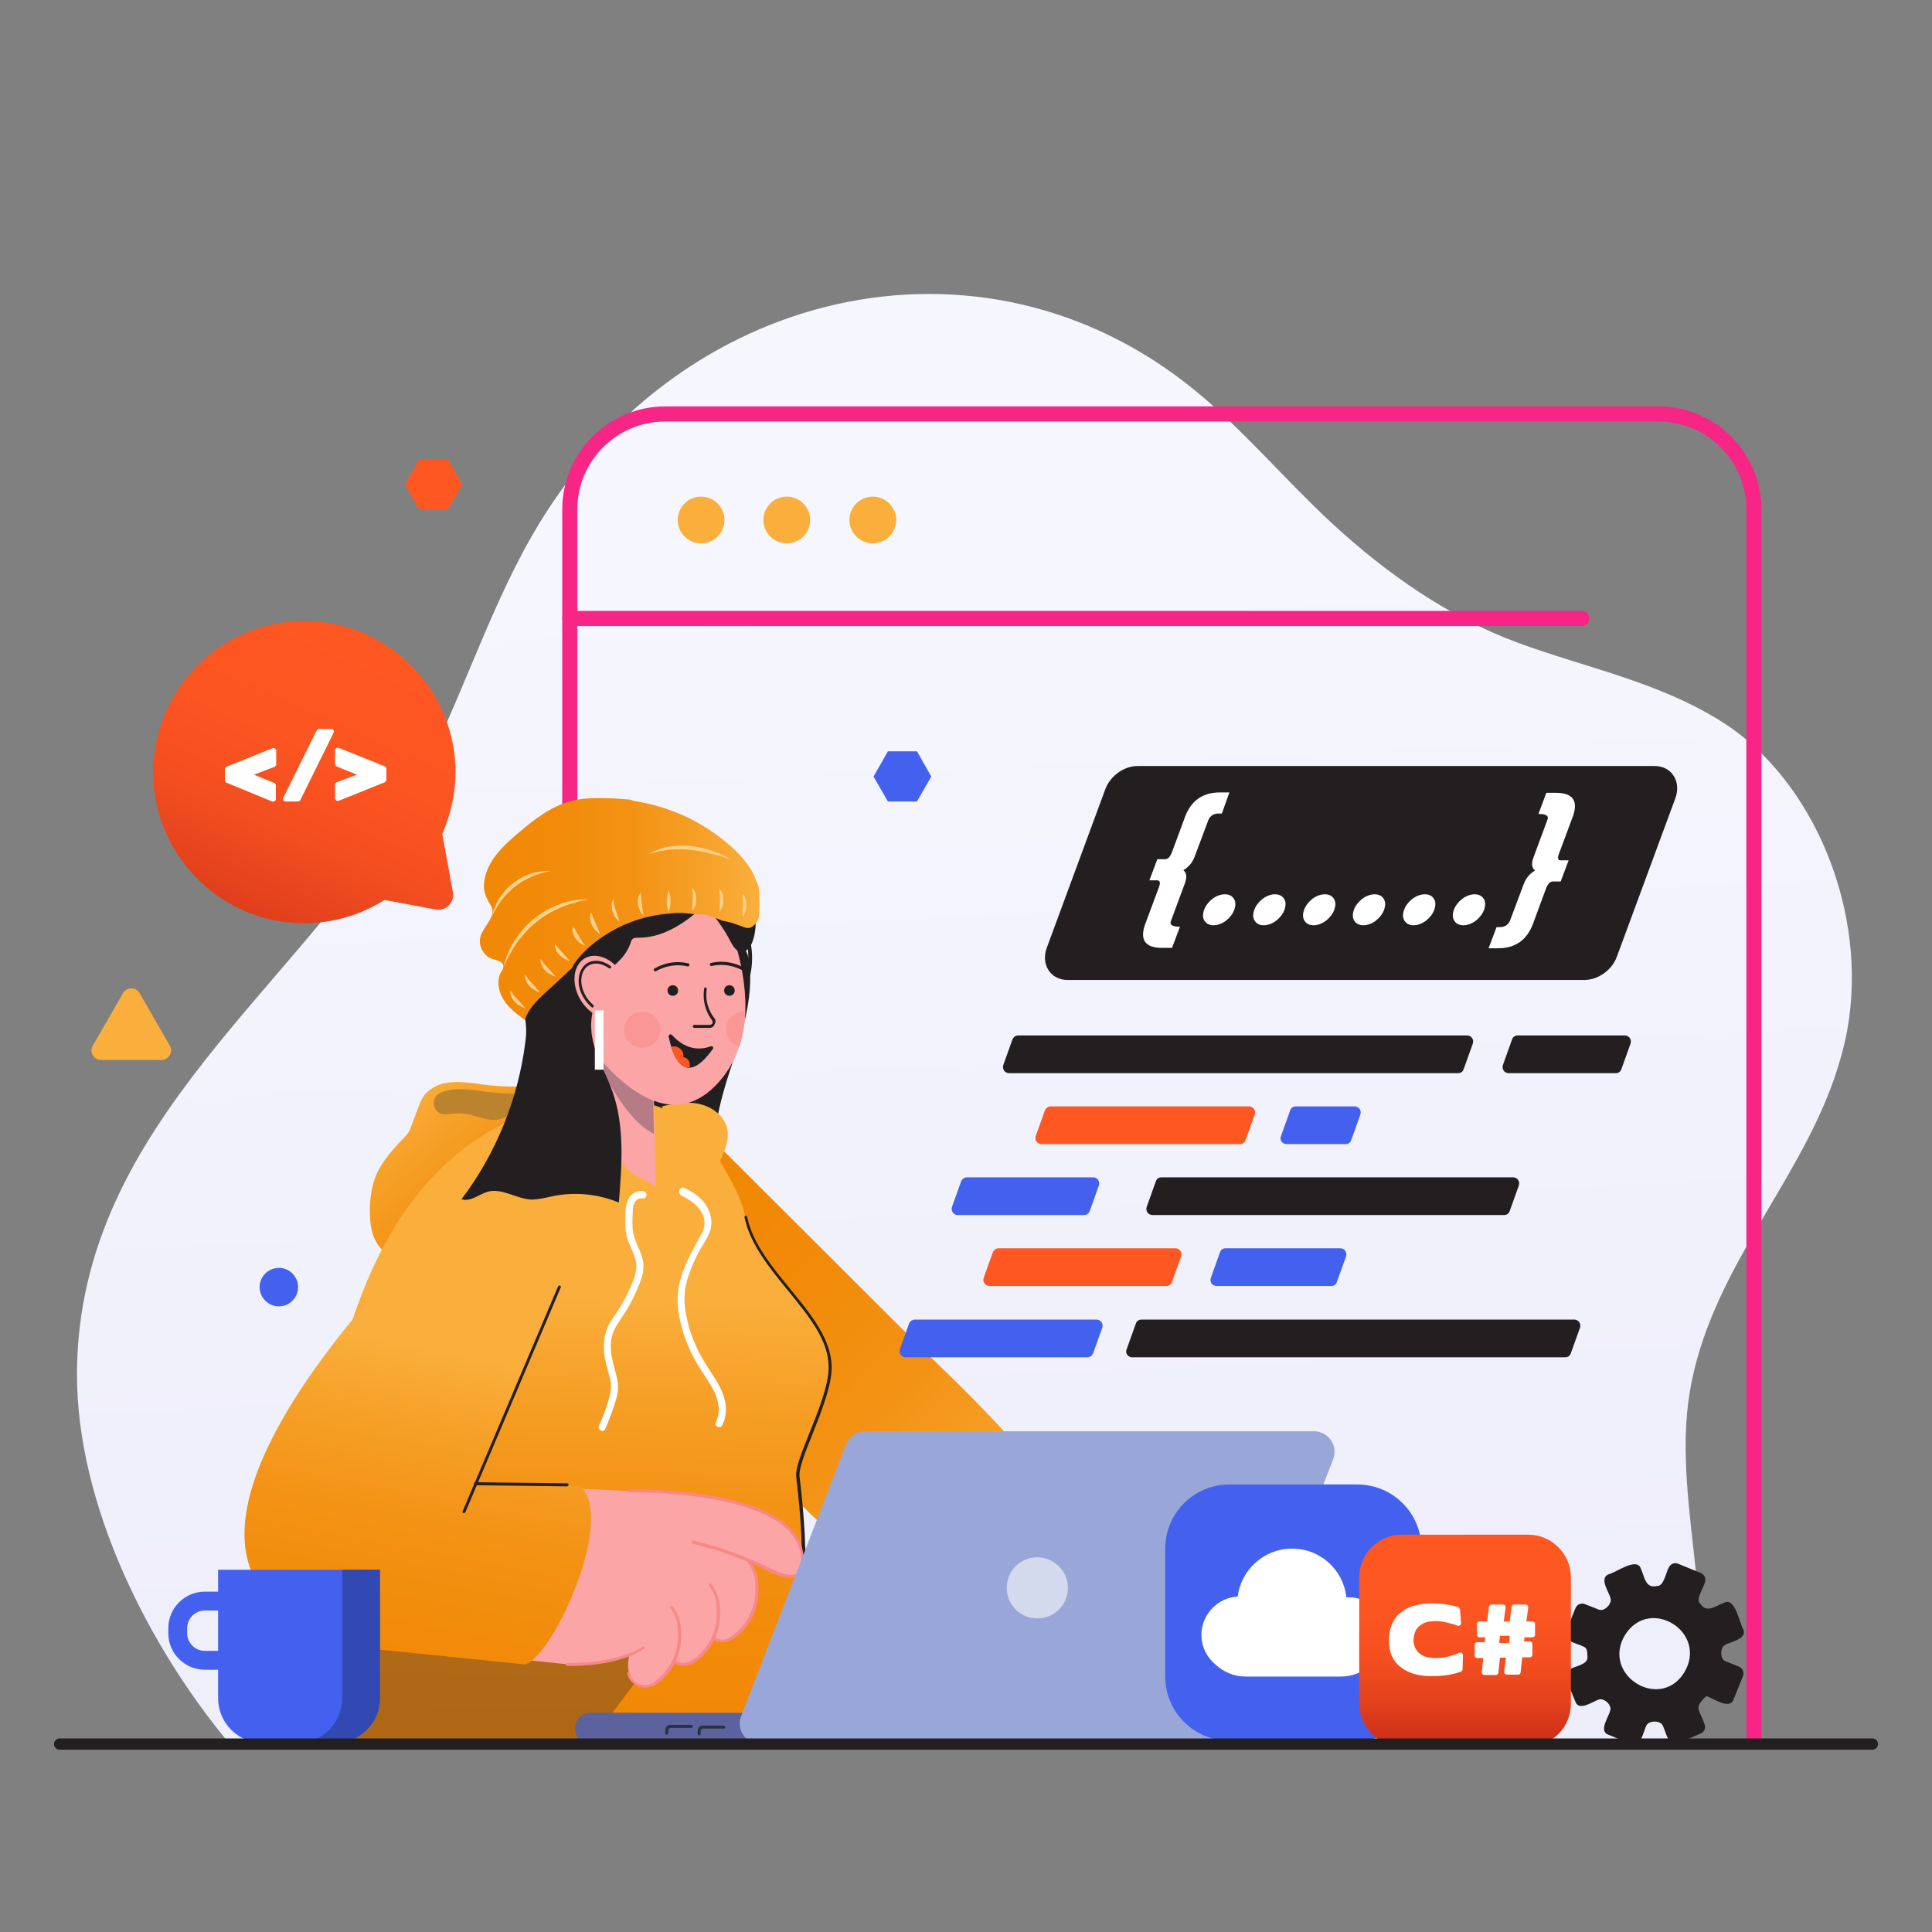<?xml version="1.0" ?><svg id="Graphics" style="enable-background:new 0 0 512 512;" version="1.1" viewBox="0 0 512 512" xml:space="preserve" xmlns="http://www.w3.org/2000/svg" xmlns:xlink="http://www.w3.org/1999/xlink"><rect x="0" y="0" width="512" height="512" fill="#808080" stroke="none"/><style type="text/css">
	.st0{fill:url(#SVGID_1_);}
	.st1{fill:#F72585;}
	.st2{fill:#FAAF3D;}
	.st3{fill:url(#SVGID_2_);}
	.st4{fill:#BC832E;}
	.st5{fill:#231F20;}
	.st6{fill:url(#SVGID_3_);}
	.st7{fill:url(#SVGID_4_);}
	.st8{opacity:0.3;fill:#111C3A;}
	.st9{fill:#FBA5A6;}
	.st10{fill:#FFFFFF;}
	.st11{fill:#FEB423;}
	.st12{fill:url(#SVGID_5_);}
	.st13{fill:#FA8788;}
	.st14{fill:#5C629E;}
	.st15{fill:#99A7D8;}
	.st16{fill:#D3DAED;}
	.st17{fill:#293241;}
	.st18{fill:url(#SVGID_6_);}
	.st19{fill:#FCCF8B;}
	.st20{fill:#FB9697;}
	.st21{fill:#FF5722;}
	.st22{fill:#4361EE;}
	.st23{fill:#3249B3;}
	.st24{fill:url(#XMLID_2_);}
	.st25{fill:url(#SVGID_7_);}
</style><g id="Scene_08"><g><linearGradient gradientUnits="userSpaceOnUse" id="SVGID_1_" x1="266.752" x2="246.836" y1="576.252" y2="105.952"><stop offset="0" style="stop-color:#ECEBFA"/><stop offset="1" style="stop-color:#F6F7FE"/></linearGradient><path class="st0" d="M486.1,285.8c1.4-4.1,2.6-8.3,3.4-12.6c5.8-31.6-8.9-66.5-33-81.8c-17-10.8-36.3-14.4-54.6-21.2    c-17.8-6.6-34.4-18.1-49-31.6c-12.3-11.4-23.4-24.7-36.3-35.2c-56.4-46.1-137.7-27.6-175.7,38.7c-12.4,21.7-19.8,46.9-32,68.7    c-28,50.1-88.1,86.2-88.5,152.9c-0.2,35.3,19.3,73.1,40.5,98.5h385c12-28.2-3.2-62.4,1.9-93.3    C453.1,337.2,476.1,314.5,486.1,285.8z"/><g><g><path class="st1" d="M464.8,463.2c-1.1,0-2-0.9-2-2V135c0-12.8-10.4-23.3-23.3-23.3H176.3c-12.8,0-23.3,10.4-23.3,23.3v326.2      c0,1.1-0.9,2-2,2c-1.1,0-2-0.9-2-2V135c0-15,12.2-27.3,27.3-27.3h263.2c15,0,27.3,12.2,27.3,27.3v326.2      C466.8,462.3,465.9,463.2,464.8,463.2z"/></g><g><path class="st1" d="M419.2,165.9H151c-1.1,0-2-0.9-2-2c0-1.1,0.9-2,2-2h268.2c1.1,0,2,0.9,2,2      C421.2,165,420.3,165.9,419.2,165.9z"/></g><g><path class="st2" d="M192,137.8c0,3.4-2.8,6.2-6.2,6.2s-6.2-2.8-6.2-6.2s2.8-6.2,6.2-6.2S192,134.4,192,137.8z"/></g><g><circle class="st2" cx="208.5" cy="137.8" r="6.2"/></g><g><path class="st2" d="M237.5,137.8c0,3.4-2.8,6.2-6.2,6.2c-3.4,0-6.2-2.8-6.2-6.2s2.8-6.2,6.2-6.2      C234.7,131.6,237.5,134.4,237.5,137.8z"/></g></g><g><linearGradient gradientUnits="userSpaceOnUse" id="SVGID_2_" x1="154.991" x2="112.097" y1="338.21" y2="285.614"><stop offset="0" style="stop-color:#F18805"/><stop offset="0.277" style="stop-color:#F28B09"/><stop offset="0.537" style="stop-color:#F39214"/><stop offset="0.789" style="stop-color:#F6A027"/><stop offset="1" style="stop-color:#FAAF3D"/></linearGradient><path class="st3" d="M99.7,329.1c-0.1-0.2-0.2-0.5-0.4-0.7c-1.1-2.5-1.3-5.3-1.3-8c0.1-3.1,0.5-6.2,1.7-9     c0.1-0.3,0.3-0.6,0.4-0.9c1.5-3,3.7-5.5,5.9-7.9c1-1.1,2.2-2,2.7-3.4c0.6-1.7,1.3-3.4,1.9-5.1c0.5-1.3,1-2.7,1.8-3.8     c1.7-2.2,4.4-3.3,7.2-3.5c2.7-0.2,5.5,0.2,8.2,0.6c5.6,0.7,11.4,0.9,17-0.4c3.1-0.7,6.2-1.9,9.4-2.1c3.2-0.2,6.8,0.9,8.4,3.8     c0.9,1.6,0.9,3.3,0.9,5.1c0,0.7,0.1,1.2,0.1,1.9c0.2,3.3-1.2,7.2-2.3,10.3c-2.6,7.4-6.8,15.1-14.3,17.5c-3,1-6.1,0.9-9.2,0.8     c-1.1-0.1-2.4-0.4-3.5-0.3c-1.1,0.1-1.9,1.1-2.7,1.8c-4.2,3.8-8.8,7.5-14.3,9C110.9,336.8,102.9,334.9,99.7,329.1z"/><path class="st4" d="M117.5,295.3C117.5,295.3,117.4,295.3,117.5,295.3c-3-0.4-3.5-4.5-0.8-5.7c1.2-0.5,2.5-0.8,3.7-0.9     c2.7-0.2,5.5,0.2,8.2,0.6c5.6,0.7,11.4,0.9,17-0.4c3.1-0.7,6.2-1.9,9.4-2.1c2.3-0.1,4.8,0.4,6.6,1.8c-0.9,1.6-2.7,2.9-4.5,3.7     c-2.1,0.9-4.4,1.4-6.8,1.5c-4.7,0.2-9.7-1.1-13.9,0.9c-1.2,0.6-2.3,1.4-3.6,1.8c-3.9,1.2-7.9-1.9-11.9-1.4     C119.7,295.1,118.6,295.4,117.5,295.3z"/><path class="st5" d="M158.2,252.3c0.3-0.7,0.7-1.3,1-2c1.3-2.4,3-4.6,4.9-6.6c1.6-1.7,3.3-3.2,5.4-4.3c2.2-1.1,3.8-2.9,5.9-4.1     c2.3-1.3,5-2.2,7.7-2.3c0.4,0,0.9,0,1.3,0.2c0.4,0.2,0.5,0.4,0.7,0.8c0.4,0.6,1.2,0.9,1.7,1.4c0.8,0.7,1.5,1.7,2.5,2.2     c0.4,0.2,0.8,0.4,1.1,0.6c0.7,0.4,1.3,0.9,1.9,1.5c1.2,1.1,2.1,2.5,2.8,3.9c0.9,1.8,1.5,3.8,1.9,5.8c0.1,0.7,0.2,1.3,0.4,2     c0.2,0.5,0.5,1,0.7,1.5c0.6,1.7,0.6,3.6,0.7,5.4c0.1,3.7-0.4,7.5-1.2,11.1c-1,4.4-2.3,8.7-3.7,12.9c-3.2,9.8-6.3,20.4-3.3,30.3     c-7.9,0.4-15.7,0.8-23.6,1.1c-0.6,0-1.3,0-1.8-0.3c-0.5-0.3-0.7-0.9-0.9-1.5c-2.4-7.2-4.4-14.6-5.9-22.1     c-0.6-3.2-1.2-6.4-1.7-9.6c-0.5-3.3-1.2-6.5-1.4-9.9c0-0.4-0.1-0.7-0.1-1.1C155.1,263.5,155.8,257.6,158.2,252.3z"/><linearGradient gradientUnits="userSpaceOnUse" id="SVGID_3_" x1="176.932" x2="271.4" y1="326.989" y2="420.435"><stop offset="0" style="stop-color:#F18805"/><stop offset="0.277" style="stop-color:#F28B09"/><stop offset="0.537" style="stop-color:#F39214"/><stop offset="0.789" style="stop-color:#F6A027"/><stop offset="1" style="stop-color:#FAAF3D"/></linearGradient><path class="st6" d="M168.9,317.4c0,0,30,90.9,66.7,95.1c18.4,2.1,47.7,5.7,47.4-6.5c-0.4-13.2-31.1-41-40.4-50.3l-51-50.9     c-3.7-3.7-9.2-5.4-14.3-4C172.2,302,167.5,306.1,168.9,317.4z"/><linearGradient gradientUnits="userSpaceOnUse" id="SVGID_4_" x1="149.124" x2="153.209" y1="465.916" y2="342.341"><stop offset="0" style="stop-color:#F18805"/><stop offset="0.277" style="stop-color:#F28B09"/><stop offset="0.537" style="stop-color:#F39214"/><stop offset="0.789" style="stop-color:#F6A027"/><stop offset="1" style="stop-color:#FAAF3D"/></linearGradient><path class="st7" d="M85.6,462.2c0,0-20.8-153.2,64.9-170.1c15.7-3.1,31.9,0.4,39.6,14.4c2.4,4.4,6,9.4,7.4,16     c3.2,15,22.1,25.8,22.3,39.5c0.2,8.8-9.1,24.5-8.6,29.3c2.8,23.3,1.6,34.3-1.8,70.6L85.6,462.2z"/><g><path class="st5" d="M209.6,462.3C209.6,462.3,209.5,462.3,209.6,462.3c-0.2,0-0.4-0.2-0.4-0.4l0.4-4.3      c3-32.8,4.1-43.9,1.4-66.2c-0.3-2.2,1.5-6.6,3.5-11.6c2.4-6,5.2-12.9,5.1-17.7c-0.1-7.1-5.3-13.3-10.7-20      c-4.9-6-10.1-12.3-11.6-19.5c0-0.2,0.1-0.4,0.3-0.4c0.2,0,0.4,0.1,0.4,0.3c1.5,7.1,6.6,13.2,11.5,19.2      c5.5,6.7,10.7,13.1,10.9,20.4c0.1,4.9-2.7,11.9-5.1,18c-1.9,4.7-3.7,9.2-3.4,11.3c2.7,22.4,1.7,33.5-1.4,66.3l-0.4,4.3      C209.9,462.2,209.8,462.3,209.6,462.3z"/></g><path class="st8" d="M181.1,428.9l-97.3-11c-0.1,2.4-0.3,4.8-0.4,7.2c0.1,16.9,1.4,30.1,2,35c0,0,0,0,0,0.1     c0.1,0.5,0.1,1,0.2,1.3c0,0.1,0,0.1,0,0.2c0,0.1,0,0.2,0,0.3c0,0.1,0,0.1,0,0.2c0,0,0,0.1,0,0.1c0,0,0,0.1,0,0.1l70.4-0.1     L181.1,428.9z"/><polygon class="st9" points="153.8,302.6 168.7,324 174,331.7 174,325.3 172.5,254.6 153.9,254.6    "/><path class="st2" d="M140.6,300c6.6,9.6,13.3,19.5,22.3,27c3.2,2.7,14.5,12.1,16.9,4.2c1-3.2-0.4-6.8-1.5-9.8     c-1.1-3.2-2.9-6-5.9-7.8c-1.5-0.9-3.1-1.6-4.5-2.5c-3.5-2.3-5.6-6.1-7.3-9.9c-1.7-3.8-3.3-7.8-6.1-10.8     c-2.8-3.1-7.3-5.1-11.2-3.7c-3.8,1.4-6.1,6.1-4.7,9.9C139.1,297.8,139.8,298.9,140.6,300z"/><path class="st2" d="M177.4,301c-0.2-2.7-0.9-5.3-2-7.8c3.3-0.8,6.8-1.4,10.1-0.6c3.3,0.8,6.4,3.1,7.2,6.4     c0.9,4.1-1.8,7.9-3.2,11.9c-1.6,4.3-1.6,9-2.5,13.5c-0.3,1.4-3.6,12.8-7.5,9.7c-2.2-1.7-2.3-5.4-2.4-7.9     c-0.2-3.9-0.9-7.9-0.7-11.8C176.4,309.8,177.8,305.5,177.4,301z"/><g><path class="st10" d="M181.3,314.8c2,0.9,4,2.2,5.4,4c1.3,1.7,2,3.8,1.8,6c-0.3,2.4-1.9,4.4-3,6.4c-1.2,2.2-2.2,4.4-3,6.8      c-0.8,2.2-1.2,4.6-1.1,7c0.1,2.3,0.6,4.5,1.2,6.7c0.6,2.2,1.5,4.3,2.5,6.4c1,2,2.2,3.8,3.4,5.7c1.4,2.1,2.7,4.2,3.4,6.6      c0.7,2.4,0.7,5-0.5,7.3c-0.5,1.1-2.2,0.3-1.7-0.8c2-3.9-0.2-8.2-2.4-11.5c-1.2-1.8-2.4-3.6-3.4-5.5c-1-1.9-1.9-4-2.6-6      c-1.4-4.3-2.3-9-1.3-13.5c0.5-2.3,1.4-4.6,2.4-6.8c1-2.2,2.2-4.2,3.3-6.2c0.6-1,1-2.1,1-3.3c0-1.1-0.3-2.1-0.9-3      c-1.2-2-3.2-3.3-5.3-4.3C179.4,316,180.2,314.3,181.3,314.8L181.3,314.8z"/></g><g><path class="st10" d="M170.2,317.6c-0.8-0.2-1.5,0.3-1.9,0.9c-0.5,0.7-0.6,1.7-0.6,2.6c-0.1,2.2-0.3,4.6,0.4,6.7      c0.6,2.2,1.9,4.1,2.3,6.3c0.4,2.3-0.2,4.4-1.1,6.5c-0.8,2.1-1.8,4.1-2.9,6c-1.1,1.9-2.5,3.7-3.5,5.6c-1.9,3.7-0.8,7.9,0.3,11.7      c0.3,1.2,0.6,2.5,0.6,3.7c0,1.3-0.3,2.5-0.7,3.8c-0.8,2.5-1.7,5-2.7,7.3c-0.5,1.1-2.1,0.2-1.7-0.8c1-2.1,1.8-4.3,2.5-6.6      c0.3-1.1,0.6-2.2,0.7-3.3c0.1-1.1-0.1-2.2-0.4-3.2c-0.5-2.1-1.2-4.2-1.4-6.3c-0.2-2.1,0-4.2,0.7-6.2c0.8-2.1,2.3-3.9,3.5-5.8      c1.2-2,2.2-4,3.1-6.1c0.8-2,1.6-4.1,1.1-6.2c-0.5-2.3-1.8-4.2-2.4-6.5c-0.3-1.3-0.4-2.7-0.4-4.1c0-1.3,0-2.6,0.2-3.8      c0.2-1.1,0.6-2.3,1.4-3.1c0.9-0.8,2.1-1.3,3.3-1C171.8,316,171.4,317.9,170.2,317.6L170.2,317.6z"/></g><g><path class="st11" d="M130.6,315.1c0,0-73.3,61.5-63.6,97.2c4.9,17.8,17.3,17.4,28.5,12.6c12.1-5.2,21.6-15.1,26.9-27.2      l28.4-66.2c2.1-4.9,1.6-10.5-1.5-14.8C146.1,312.5,140.6,309.7,130.6,315.1z"/><path class="st9" d="M167.2,395.2c0,0-89.1-6.1-96.8,11.6c-3.2,7.3-0.7,13.5,3.4,18.4c6.1,7.2,15.8,8.4,24.7,10.5l50.4,5.2      c14.4,1.5,28.5-5.3,36-17.6C191.2,412.9,191.4,401,167.2,395.2z"/><path class="st9" d="M166.6,395.2c0,0,42-0.9,45.6,15.8c1.8,8.2-3.1,7.6-8.5,5c-10.9-5.4-22.8-8.7-35-9.6l-3.3-0.2L166.6,395.2z      "/><path class="st9" d="M171.3,405c0,0,27.8,0.1,29.3,13.7c0.9,8.1-3.1,12.8-6.4,15.2c-2.6,1.9-6.3,0.5-7-2.6      c-0.4-1.7-0.4-3.8,0.6-6.2c0.7-1.8-0.3-3.7-2.1-4.3c-4.7-1.4-12.7-4.2-17.9-8.8C159.9,405.2,171.3,405,171.3,405z"/><path class="st9" d="M160.9,411.1c0,0,27.8,0.1,29.3,13.7c0.9,8.1-3.1,12.8-6.4,15.2c-2.6,1.9-6.3,0.5-7-2.6      c-0.4-1.7-0.4-3.8,0.6-6.2c0.7-1.8-0.3-3.7-2.1-4.3c-4.7-1.4-12.7-4.2-17.9-8.8C149.5,411.3,160.9,411.1,160.9,411.1z"/><path class="st9" d="M150.8,417.1c0,0,27.8,0.1,29.3,13.7c0.9,8.1-3.1,12.8-6.4,15.2c-2.6,1.9-6.3,0.5-7-2.6      c-0.4-1.7-0.4-3.8,0.6-6.2c0.7-1.8-0.3-3.7-2.1-4.3c-4.7-1.4-12.7-4.2-17.9-8.8C139.4,417.3,150.8,417.1,150.8,417.1z"/><linearGradient gradientUnits="userSpaceOnUse" id="SVGID_5_" x1="99.938" x2="119.853" y1="459.756" y2="357.117"><stop offset="0" style="stop-color:#F18805"/><stop offset="0.277" style="stop-color:#F28B09"/><stop offset="0.537" style="stop-color:#F39214"/><stop offset="0.789" style="stop-color:#F6A027"/><stop offset="1" style="stop-color:#FAAF3D"/></linearGradient><path class="st12" d="M153.5,393.7c0,0-12.3-0.7-27.5-0.4l25.9-60.9c2.1-4.9,1.3-12.3-1.8-16.6c-3.1-4.2-13.3-7-23.3-1.5      c0,0-70.8,63.8-61.1,99.4c1.3,4.7,3.2,8.1,5.5,10.4c0,0,0,0,0,0.1c6.1,7.2,14.7,9.9,25.8,12.6l42.2,4.3      C147.1,438.3,163.5,401.4,153.5,393.7z"/><g><path class="st13" d="M209.6,418.2c-1.5,0-3.5-0.6-5.9-1.8c-6.4-3.2-13.2-5.6-20.1-7.3c-0.2,0-0.3-0.2-0.3-0.5       c0-0.2,0.3-0.3,0.5-0.3c7,1.6,13.8,4.1,20.3,7.3c3.6,1.8,6.1,2.2,7.3,1.2c1.1-0.8,1.3-2.8,0.6-5.8       c-1.8-8.3-13.8-12.1-23.5-13.8c-10.9-1.9-21.7-1.7-21.8-1.7c-0.2,0-0.4-0.2-0.4-0.4c0-0.2,0.2-0.4,0.4-0.4       c0.1,0,10.9-0.2,21.9,1.7c14.4,2.5,22.5,7.4,24.1,14.4c0.7,3.3,0.4,5.5-0.9,6.5C211.2,417.9,210.5,418.2,209.6,418.2z"/></g><g><path class="st13" d="M171,447.2c-0.6,0-1.2-0.1-1.8-0.3c-1.5-0.6-2.6-1.8-3-3.4c0-0.2,0.1-0.4,0.3-0.4c0.2,0,0.4,0.1,0.4,0.3       c0.3,1.4,1.2,2.4,2.5,2.9c1.3,0.5,2.8,0.3,3.9-0.5c3.3-2.4,7.1-6.9,6.3-14.8c-0.2-1.8-0.9-3.4-2-4.9c-0.1-0.2-0.1-0.4,0.1-0.5       c0.2-0.1,0.4-0.1,0.5,0.1c1.2,1.6,2,3.3,2.2,5.3c0.9,8.3-3.1,13-6.6,15.5C173,446.9,172,447.2,171,447.2z"/></g><g><path class="st13" d="M191.4,435.2c-0.9,0-1.8-0.2-2.6-0.7c-0.2-0.1-0.2-0.3-0.1-0.5c0.1-0.2,0.3-0.2,0.5-0.1       c1.4,0.9,3.3,0.8,4.6-0.2c3.3-2.4,7.1-6.9,6.3-14.8c-0.2-1.8-0.9-3.4-2-4.9c-0.1-0.2-0.1-0.4,0.1-0.5c0.2-0.1,0.4-0.1,0.5,0.1       c1.2,1.6,2,3.3,2.2,5.3c0.9,8.3-3.1,13-6.6,15.5C193.5,434.9,192.5,435.2,191.4,435.2z"/></g><g><path class="st13" d="M181.1,441.4c-0.9,0-1.9-0.3-2.7-0.8c-0.2-0.1-0.2-0.3-0.1-0.5c0.1-0.2,0.3-0.2,0.5-0.1       c1.5,1,3.3,0.9,4.8-0.1c3.3-2.4,7.1-6.9,6.3-14.8c-0.2-1.8-0.9-3.4-2-4.9c-0.1-0.2-0.1-0.4,0.1-0.5c0.2-0.1,0.4-0.1,0.5,0.1       c1.2,1.6,2,3.3,2.2,5.3c0.9,8.3-3.1,13-6.6,15.5C183.2,441.1,182.2,441.4,181.1,441.4z"/></g><g><path class="st13" d="M151.3,441.5c-0.6,0-1,0-1,0c-0.2,0-0.4-0.2-0.4-0.4c0-0.2,0.2-0.4,0.4-0.4c0,0,0,0,0,0       c0.1,0,12.1,0.5,20-4.3c0.2-0.1,0.4-0.1,0.5,0.1c0.1,0.2,0.1,0.4-0.1,0.5C164,441.2,154.4,441.5,151.3,441.5z"/></g></g><g><path class="st14" d="M211.9,462.2h-55.5c-2.2,0-4-1.8-4-4v-0.3c0-2.2,1.8-4,4-4h55.5c2.1,0,3.9,1.7,3.9,3.9v0.5      C215.8,460.5,214,462.2,211.9,462.2z"/><path class="st15" d="M320.4,462.2H201.5c-3.8,0-6.5-3.8-5.1-7.4l27.8-72c0.8-2.1,2.8-3.5,5.1-3.5h118.9c3.8,0,6.5,3.8,5.1,7.4      l-27.8,72C324.7,460.8,322.6,462.2,320.4,462.2z"/><path class="st16" d="M283,420.8c0,4.5-3.6,8.1-8.1,8.1c-4.5,0-8.1-3.6-8.1-8.1c0-4.5,3.6-8.1,8.1-8.1      C279.3,412.7,283,416.3,283,420.8z"/><g><path class="st17" d="M185.3,459.9c0.2,0,0.4-0.2,0.4-0.4v-0.8c0-0.3,0.3-0.6,0.6-0.6h5.5c0.2,0,0.4-0.2,0.4-0.4       c0-0.2-0.2-0.4-0.4-0.4h-5.5c-0.8,0-1.4,0.6-1.4,1.4v0.8C184.9,459.7,185.1,459.9,185.3,459.9z"/></g><g><path class="st17" d="M176.7,459.7c0.2,0,0.4-0.2,0.4-0.4v-0.8c0-0.3,0.3-0.6,0.6-0.6h5.5c0.2,0,0.4-0.2,0.4-0.4       c0-0.2-0.2-0.4-0.4-0.4h-5.5c-0.8,0-1.4,0.6-1.4,1.4v0.8C176.3,459.5,176.5,459.7,176.7,459.7z"/></g></g><g><path class="st5" d="M191.9,238.7c1.5,0.1,2.5,1.5,3.3,2.6c0.8,1.1,1.5,2.3,2.1,3.6c1.2,2.6,1.9,5.4,2,8.2      c0.1,2.8-0.3,5.5-1.4,8.1c-1,2.5-2.4,4.8-4.2,6.7c-1.8,1.9-4,3.6-6.4,4.7c-0.3,0.1-0.6,0.3-0.9,0.4c-0.2,0.1-0.5-0.1-0.6-0.3      c-0.1-0.3,0.1-0.5,0.3-0.6c2.3-1,4.4-2.4,6.2-4.2c1.8-1.8,3.3-3.8,4.3-6.1c1.1-2.4,1.7-4.9,1.7-7.5c0.1-2.7-0.4-5.4-1.4-7.9      c-0.5-1.2-1.1-2.4-1.8-3.6c-0.4-0.6-0.7-1.1-1.1-1.6c-0.4-0.5-0.8-1.1-1.4-1.4c-0.3-0.2-0.5-0.3-0.8-0.3      C191.3,239.6,191.3,238.7,191.9,238.7L191.9,238.7z"/></g><path class="st8" d="M173.3,300.5c-9-4.4-16-21.6-19.5-28.9l0-14.1h18.6L173.3,300.5z"/><path class="st9" d="M186.3,230.2c0,0,22.6,37,3.7,57.1c-18.9,20.1-41.6-21.7-41.6-21.7S147.6,213.5,186.3,230.2z"/><path class="st5" d="M188.3,277.3c-2.2,0.8-6.2,1.4-10.2-3c-0.3-0.4-1-0.1-0.9,0.4c0.9,4.4,3.9,14.2,11.7,3.3     C189.2,277.6,188.8,277.1,188.3,277.3z"/><path class="st5" d="M142.4,241.3c0.3-0.6,0.7-1.1,1.1-1.7c1.1-1.5,2.4-2.9,3.7-4.2c2.7-2.6,5.8-4.8,9.2-6.4     c7.1-3.5,15.2-4.9,23.1-5c4.2,0,8.6,0.3,12.2,2.4c3.8,2.2,6.5,7,7.6,11.3c1,3.9,1.5,8.1,0.1,11.9c-0.5,1.3-1.5,2.7-2.8,2.7     c-1.4,0-2.3-1.5-3-2.8c-1.6-3.1-3.6-5.9-5.9-8.6c-0.2-0.3-0.5-0.6-0.9-0.6c-0.4-0.1-0.9,0.3-1.2,0.6c-4.6,4.1-10.3,7.7-16.5,7.6     c-0.5,0-0.9,0-1.3,0.2c-0.4,0.3-0.6,0.8-0.7,1.2c-0.6,1.8-1.7,3.4-3,4.7c-0.7,0.7-1.2,1.1-1.7,1.9c-0.6,1-1.2,1.9-1.8,2.9     c-1.7,2.9-3.1,6.1-3.7,9.5c-0.2,1.3-0.3,2.6-0.2,3.9c0.3,5.8,3.6,10.9,5.6,16.4c3.3,9.4,2.5,19.6,1.7,29.5     c-5.5-2.3-11.7-2.9-17.5-1.7c-1.9,0.4-3.8,0.9-5.7,0.9c-4-0.2-7.7-3.1-11.5-2.1c-2.4,0.7-4.6,2.8-7,2c9.1-12,15-26.5,16.9-41.5     c0.2-1.4,0.3-2.9,0.2-4.3c-0.2-3.3-1.6-6.5-2.5-9.6c-0.5-1.6-0.9-3.1-1-4.8c0-0.8,0-1.6,0.1-2.4c0-0.6-0.1-1.1-0.1-1.7     c0-0.9,0.4-1.8,0.7-2.7c0.5-1.5,1.1-3.1,2-4.3c0.6-0.8,1.3-1.4,2-2.1C141.2,243.5,141.7,242.4,142.4,241.3z"/><ellipse class="st9" cx="159.4" cy="261.6" rx="6.5" ry="8.8" transform="matrix(0.866 -0.5 0.5 0.866 -109.456 114.732)"/><g><path class="st5" d="M157,267c-0.1,0-0.2,0-0.2-0.1c-0.9-0.7-1.6-1.6-2.2-2.6c-1-1.7-1.4-3.5-1.2-5.2c0.2-1.7,1-3.1,2.3-3.9      c1.8-1,4.1-0.7,6.1,0.8c0.2,0.1,0.2,0.4,0.1,0.5c-0.1,0.2-0.4,0.2-0.5,0.1c-1.8-1.3-3.8-1.6-5.3-0.8c-1.1,0.6-1.8,1.8-2,3.3      c-0.2,1.5,0.2,3.2,1.1,4.8c0.5,0.9,1.2,1.7,2,2.4c0.2,0.1,0.2,0.4,0.1,0.5C157.2,267,157.1,267,157,267z"/></g><linearGradient gradientUnits="userSpaceOnUse" id="SVGID_6_" x1="127.101" x2="201.178" y1="241.025" y2="241.025"><stop offset="0" style="stop-color:#F18805"/><stop offset="0.277" style="stop-color:#F28B09"/><stop offset="0.537" style="stop-color:#F39214"/><stop offset="0.789" style="stop-color:#F6A027"/><stop offset="1" style="stop-color:#FAAF3D"/></linearGradient><path class="st18" d="M151.3,256.8c-0.5,0.5-1,0.9-1.5,1.4c-1.7,1.6-3.4,3.2-5.2,4.8c-2.3,2.1-4.6,4.4-5.5,7.3     c-2.1-1.5-4.2-3.1-5.6-5.3c-1.4-2.2-2-5.1-0.7-7.4c0.3-0.5,0.6-0.9,0.6-1.5c0-1.3-1.8-1.6-3-2c-2.3-0.8-3.7-3.5-3.1-5.8     c0.7-2.7,3.8-4.9,3.1-7.6c-0.2-0.7-0.7-1.2-1-1.9c-0.3-0.7-0.7-1.3-0.9-2.1c-0.4-1.5-0.3-3,0.1-4.5c1.2-4.7,5-8.3,8.7-11.4     c4.2-3.6,8.7-7.1,14-8.5c2.6-0.7,5.2-0.8,7.9-0.8c1.7,0,3.4,0.1,5.1,0.2c0.9,0.1,1.7,0.1,2.6,0.2c0.5,0.1,1,0.4,1.5,0.4     c0.5,0.1,1,0.2,1.5,0.3c4.4,0.8,8.7,2.3,12.7,4.2c4,2,7.7,4.5,11,7.4c0.4,0.4,0.8,0.7,1.2,1.1c1.6,1.5,3,3.2,4.2,5.1     c0.6,1,1,1.9,1.4,3c0.1,0.4,0.4,0.7,0.5,1.1c0.3,0.9,0.3,2,0.3,3c0.1,1.5,0.1,3,0,4.5c0,0.7-0.1,1.4-0.4,2     c-0.2,0.3-0.4,0.6-0.6,0.8c-0.2,0.2-0.3,0.4-0.5,0.5c-0.9,0.9-2,0.7-3.1,0.2c-1.3-0.5-2.7-1-4.1-1.3c-0.6-0.1-1.2-0.2-1.8-0.5     c-0.6-0.3-1.3-0.4-1.9-0.7c-1.1-0.4-1.9-0.7-3.1-0.7c-1.3,0.1-2.7-0.2-4-0.3c-1.4-0.1-2.9-0.1-4.3,0.1c-5.5,0.4-11,2.1-15.7,4.9     c-3.6,2.1-7.2,5-9.6,8.5C151.8,256.3,151.5,256.6,151.3,256.8z"/><path class="st19" d="M155.9,238.4c-1.3-0.1-2.6,0-3.8,0.2c-1.3,0.2-2.5,0.5-3.7,1c-1.2,0.4-2.4,1-3.6,1.6     c-1.1,0.6-2.2,1.4-3.2,2.2c-2,1.6-3.8,3.6-5.2,5.8c-1.4,2.2-2.4,4.6-3,7.1c1.1-2.3,2.3-4.6,3.7-6.6c0.2-0.3,0.4-0.5,0.6-0.8     c0.2-0.2,0.4-0.5,0.6-0.7c0.4-0.5,0.8-1,1.2-1.4c0.4-0.5,0.9-0.9,1.3-1.3c0.5-0.4,0.9-0.8,1.4-1.2c1.9-1.6,4.1-2.8,6.4-3.8     c1.2-0.5,2.3-0.9,3.6-1.2C153.4,238.8,154.7,238.6,155.9,238.4z"/><path class="st19" d="M193.6,227.8c-1.6-1.1-3.3-1.8-5.1-2.4c-1.8-0.6-3.7-1-5.6-1.2c-0.9-0.1-1.9-0.1-2.9-0.1     c-0.9,0.1-1.9,0.1-2.8,0.3c-1.9,0.3-3.7,1-5.3,1.9c1.8-0.5,3.6-0.9,5.4-1.1c0.9-0.1,1.8-0.1,2.7-0.1c0.9,0,1.8,0,2.7,0.1     c0.9,0.1,1.8,0.2,2.7,0.4c0.9,0.1,1.8,0.3,2.7,0.6C190.1,226.5,191.8,227.1,193.6,227.8z"/><path class="st19" d="M146,230.8c-1.8-0.1-3.6,0.2-5.3,0.7c-0.9,0.3-1.7,0.6-2.5,1.1c-0.8,0.4-1.5,0.9-2.3,1.5     c-1.4,1.1-2.6,2.5-3.6,4c-0.9,1.5-1.6,3.2-2,4.9c0.8-1.6,1.6-3.1,2.7-4.5c0.1-0.2,0.3-0.3,0.4-0.5c0.1-0.2,0.3-0.3,0.4-0.5     c0.3-0.3,0.6-0.6,0.9-0.9c0.3-0.3,0.6-0.6,0.9-0.9c0.3-0.3,0.6-0.6,1-0.8c1.3-1.1,2.8-1.9,4.4-2.6     C142.6,231.6,144.3,231.1,146,230.8z"/><g><path class="st19" d="M196.7,236.9c0.1,0.3,0.1,0.5,0.1,0.8c0,0.3,0,0.5,0.1,0.7c0,0.5,0,1,0,1.5c0,0.5-0.1,1-0.1,1.5      c0,0.3,0,0.5,0,0.8c0,0.3,0,0.5,0,0.8c0.2-0.2,0.3-0.5,0.4-0.7c0.1-0.2,0.2-0.5,0.3-0.7c0.2-0.5,0.3-1.1,0.3-1.6      c0-0.6,0-1.1-0.2-1.7c-0.1-0.3-0.2-0.5-0.3-0.8C197.1,237.3,196.9,237,196.7,236.9z"/><path class="st19" d="M190.6,235.6c0.1,0.3,0.1,0.5,0.1,0.8c0,0.3,0,0.5,0.1,0.7c0,0.5,0,1,0,1.5c0,0.5-0.1,1-0.1,1.5      c0,0.3,0,0.5,0,0.8c0,0.3,0,0.5,0,0.8c0.2-0.2,0.3-0.5,0.4-0.7c0.1-0.2,0.2-0.5,0.3-0.7c0.2-0.5,0.3-1.1,0.3-1.6      c0-0.6,0-1.1-0.2-1.7c-0.1-0.3-0.2-0.5-0.3-0.8C191,236,190.8,235.8,190.6,235.6z"/><path class="st19" d="M183.4,235.4c0.1,0.3,0.1,0.5,0.1,0.8c0,0.3,0,0.5,0.1,0.7c0,0.5,0,1,0,1.5c0,0.5-0.1,1-0.1,1.5      c0,0.3,0,0.5,0,0.8c0,0.3,0,0.5,0,0.8c0.2-0.2,0.3-0.5,0.4-0.7c0.1-0.2,0.2-0.5,0.3-0.7c0.2-0.5,0.3-1.1,0.3-1.6      c0-0.6,0-1.1-0.2-1.7c-0.1-0.3-0.2-0.5-0.3-0.8C183.8,235.7,183.7,235.5,183.4,235.4z"/><path class="st19" d="M169.9,236.5c-0.2,0.2-0.4,0.4-0.5,0.7c-0.1,0.3-0.2,0.5-0.3,0.8c-0.1,0.6-0.1,1.1,0,1.7      c0.1,0.5,0.3,1.1,0.5,1.6c0.1,0.2,0.2,0.5,0.4,0.7c0.2,0.2,0.3,0.4,0.5,0.6c0-0.3,0-0.5-0.1-0.8c0-0.3-0.1-0.5-0.1-0.8      c-0.1-0.5-0.2-1-0.2-1.5c-0.1-0.5-0.1-1-0.2-1.5c0-0.2,0-0.5,0-0.7C169.8,237.1,169.8,236.8,169.9,236.5z"/><path class="st19" d="M162.6,238.3c-0.2,0.2-0.3,0.5-0.4,0.7c-0.1,0.3-0.1,0.6-0.1,0.8c0,0.6,0.1,1.1,0.2,1.7      c0.2,0.5,0.4,1,0.7,1.5c0.2,0.2,0.3,0.4,0.5,0.6c0.2,0.2,0.4,0.4,0.6,0.6c0-0.3-0.1-0.5-0.2-0.8c-0.1-0.3-0.2-0.5-0.2-0.7      c-0.2-0.5-0.3-1-0.5-1.4c-0.2-0.5-0.3-0.9-0.4-1.4c-0.1-0.2-0.1-0.5-0.1-0.7C162.6,238.8,162.6,238.6,162.6,238.3z"/><path class="st19" d="M156.7,241.8c-0.2,0.2-0.2,0.5-0.3,0.8c-0.1,0.3-0.1,0.6,0,0.8c0,0.6,0.2,1.1,0.4,1.6      c0.2,0.5,0.5,1,0.9,1.4c0.2,0.2,0.4,0.4,0.6,0.6c0.2,0.2,0.4,0.3,0.7,0.5c-0.1-0.3-0.2-0.5-0.3-0.8c-0.1-0.2-0.2-0.5-0.3-0.7      c-0.2-0.5-0.4-0.9-0.6-1.4c-0.2-0.5-0.4-0.9-0.6-1.4c-0.1-0.2-0.2-0.5-0.2-0.7C156.8,242.3,156.8,242.1,156.7,241.8z"/><path class="st19" d="M151.9,245.5c-0.1,0.3-0.2,0.5-0.2,0.8c0,0.3,0,0.6,0.1,0.8c0.1,0.6,0.4,1.1,0.7,1.5      c0.3,0.5,0.7,0.9,1.1,1.2c0.2,0.2,0.4,0.3,0.7,0.5c0.2,0.1,0.5,0.3,0.7,0.4c-0.1-0.3-0.3-0.5-0.4-0.7c-0.1-0.2-0.3-0.4-0.4-0.7      c-0.3-0.4-0.6-0.8-0.8-1.3c-0.3-0.4-0.5-0.8-0.8-1.3c-0.1-0.2-0.2-0.4-0.3-0.7C152,246.1,151.9,245.8,151.9,245.5z"/><path class="st19" d="M147.1,250c-0.1,0.3-0.1,0.6,0,0.8c0,0.3,0.1,0.6,0.2,0.8c0.2,0.5,0.5,1,0.9,1.4c0.4,0.4,0.8,0.8,1.3,1      c0.2,0.1,0.5,0.3,0.7,0.4c0.3,0.1,0.5,0.2,0.8,0.3c-0.2-0.2-0.3-0.4-0.5-0.6c-0.2-0.2-0.4-0.4-0.5-0.6c-0.3-0.4-0.7-0.7-1-1.1      c-0.3-0.4-0.7-0.7-1-1.1c-0.2-0.2-0.3-0.4-0.4-0.6C147.4,250.5,147.2,250.3,147.1,250z"/><path class="st19" d="M143.3,254.1c-0.1,0.3-0.1,0.6,0,0.8c0,0.3,0.1,0.6,0.2,0.8c0.2,0.5,0.5,1,0.9,1.4c0.4,0.4,0.8,0.8,1.3,1      c0.2,0.1,0.5,0.3,0.7,0.4c0.3,0.1,0.5,0.2,0.8,0.3c-0.2-0.2-0.3-0.4-0.5-0.6c-0.2-0.2-0.4-0.4-0.5-0.6c-0.3-0.4-0.7-0.7-1-1.1      c-0.3-0.4-0.7-0.7-1-1.1c-0.2-0.2-0.3-0.4-0.4-0.6C143.5,254.6,143.4,254.4,143.3,254.1z"/><path class="st19" d="M139.2,258.3c-0.1,0.3-0.1,0.6,0,0.8c0,0.3,0.1,0.6,0.2,0.8c0.2,0.5,0.5,1,0.9,1.4c0.4,0.4,0.8,0.8,1.3,1      c0.2,0.1,0.5,0.3,0.7,0.4c0.3,0.1,0.5,0.2,0.8,0.3c-0.2-0.2-0.3-0.4-0.5-0.6c-0.2-0.2-0.4-0.4-0.5-0.6c-0.3-0.4-0.7-0.7-1-1.1      c-0.3-0.4-0.7-0.7-1-1.1c-0.2-0.2-0.3-0.4-0.4-0.6C139.5,258.8,139.3,258.5,139.2,258.3z"/><path class="st19" d="M135.3,262.5c-0.1,0.3-0.1,0.6,0,0.8c0,0.3,0.1,0.6,0.2,0.8c0.2,0.5,0.5,1,0.9,1.4c0.4,0.4,0.8,0.8,1.3,1      c0.2,0.1,0.5,0.3,0.7,0.4c0.3,0.1,0.5,0.2,0.8,0.3c-0.2-0.2-0.3-0.4-0.5-0.6c-0.2-0.2-0.4-0.4-0.5-0.6c-0.3-0.4-0.7-0.7-1-1.1      c-0.3-0.4-0.7-0.7-1-1.1c-0.2-0.2-0.3-0.4-0.4-0.6C135.6,262.9,135.5,262.7,135.3,262.5z"/><path class="st19" d="M177.2,236c-0.2,0.5-0.3,0.9-0.4,1.4c-0.1,0.5-0.1,0.9-0.1,1.4c0,0.5,0,0.9,0.1,1.4      c0.1,0.5,0.2,0.9,0.4,1.4c0.2-0.5,0.3-0.9,0.4-1.4c0.1-0.5,0.1-0.9,0.1-1.4c0-0.5,0-0.9-0.1-1.4      C177.5,236.9,177.4,236.4,177.2,236z"/></g><rect class="st10" height="15.7" transform="matrix(-1 -1.224647e-16 1.224647e-16 -1 317.541 551.179)" width="2.3" x="157.6" y="267.7"/><g><path class="st5" d="M188.1,272.4H184c-0.2,0-0.4-0.2-0.4-0.4c0-0.2,0.2-0.4,0.4-0.4h4.1c0.3,0,0.6-0.2,0.7-0.4      c0.1-0.3,0.1-0.6-0.1-0.8c-3-4.1-2.1-8.2-2.1-8.4c0-0.2,0.2-0.3,0.4-0.3c0.2,0,0.3,0.2,0.3,0.4c0,0-0.9,4,2,7.7      c0.4,0.5,0.4,1.1,0.1,1.6C189.2,272,188.7,272.4,188.1,272.4z"/></g><g><path class="st5" d="M173.6,257.4c-0.1,0-0.2-0.1-0.3-0.2c-0.1-0.2-0.1-0.4,0.1-0.5c0.2-0.1,4-2.6,9-1.4c0.2,0,0.3,0.2,0.3,0.5      c0,0.2-0.2,0.3-0.5,0.3c-4.7-1.1-8.4,1.3-8.4,1.3C173.7,257.4,173.6,257.4,173.6,257.4z"/></g><g><path class="st5" d="M197.2,257.4c-0.1,0-0.1,0-0.2-0.1c0,0-3.7-2.4-8.4-1.3c-0.2,0-0.4-0.1-0.5-0.3c0-0.2,0.1-0.4,0.3-0.5      c5-1.2,8.9,1.3,9,1.4c0.2,0.1,0.2,0.3,0.1,0.5C197.5,257.3,197.4,257.4,197.2,257.4z"/></g><path class="st5" d="M179.7,262.5c0,0.8-0.6,1.4-1.4,1.4c-0.8,0-1.4-0.6-1.4-1.4c0-0.8,0.6-1.4,1.4-1.4     C179.1,261.1,179.7,261.7,179.7,262.5z"/><path class="st5" d="M194.7,262.5c0,0.8-0.6,1.4-1.4,1.4s-1.4-0.6-1.4-1.4c0-0.8,0.6-1.4,1.4-1.4S194.7,261.7,194.7,262.5z"/><path class="st20" d="M175,272.9c0,2.7-2.2,4.8-4.8,4.8c-2.7,0-4.8-2.2-4.8-4.8c0-2.7,2.2-4.8,4.8-4.8     C172.8,268,175,270.2,175,272.9z"/><path class="st20" d="M197.2,268c-2.7,0-4.8,2.2-4.8,4.8c0,2.2,1.5,4,3.5,4.6c1-3,1.5-6.2,1.6-9.4     C197.4,268.1,197.3,268,197.2,268z"/><path class="st21" d="M178.6,277.3c-0.2,0-0.4,0-0.7,0.1c0.5,1.7,1.3,3.4,2.3,4.5c0.6-0.5,0.9-1.2,0.9-2     C181.2,278.5,180,277.3,178.6,277.3z"/><path class="st21" d="M180.7,280.1c-0.5,0-1,0.2-1.4,0.5c0.8,1.4,1.9,2.4,3.4,2.3c0.1-0.2,0.1-0.5,0.1-0.7     C182.9,281.1,181.9,280.1,180.7,280.1z"/><g><path class="st5" d="M122.9,401c0,0-0.1,0-0.1,0c-0.2-0.1-0.3-0.3-0.2-0.5l25.3-59.6c0.1-0.2,0.3-0.3,0.5-0.2      c0.2,0.1,0.3,0.3,0.2,0.5l-25.3,59.6C123.2,400.9,123,401,122.9,401z"/></g><g><path class="st5" d="M150.3,393.9C150.3,393.9,150.3,393.9,150.3,393.9l-24.3-0.3c-0.2,0-0.4-0.2-0.4-0.4c0-0.2,0.2-0.4,0.4-0.4      c0,0,0,0,0,0l24.3,0.3c0.2,0,0.4,0.2,0.4,0.4C150.6,393.7,150.5,393.9,150.3,393.9z"/></g></g><g><g id="XMLID_35_"><path class="st5" d="M419.9,259.7h-137c-4.5,0-7.1-4.1-5.5-8.5l15.5-42c1.3-3.6,5-6.2,8.6-6.2h137      c4.5,0,7.1,4.1,5.5,8.5l-15.5,42C427.2,257.1,423.5,259.7,419.9,259.7z" id="XMLID_66_"/><g id="XMLID_43_"><path class="st10" d="M323.8,215.6l-0.9,0c-1.3,0-2.2,0.6-2.7,1.8l-3.6,9.6c-0.6,1.6-1.6,2.8-3,3.6       c0.9,0.7,1,1.9,0.4,3.5l-3.7,10c-0.4,1,0.4,1.5,2.4,1.5l-2.1,5.6H308c-4.6,0-6.1-2.2-4.4-6.6l3.5-9.4c0.5-1.3,0.3-1.9-0.4-1.9       h-2.1l2.1-5.6h2.1c0.7,0,1.3-0.6,1.8-1.9l3.4-9.2c1.6-4.4,4.7-6.6,9.3-6.6h2.5L323.8,215.6z" id="XMLID_64_"/><path class="st10" d="M319.2,244c-0.5-0.8-0.5-1.7-0.1-2.9c0.4-1.1,1.2-2.1,2.2-2.9c1.1-0.8,2.2-1.2,3.3-1.2       c1.1,0,1.9,0.4,2.4,1.2c0.5,0.8,0.5,1.7,0.1,2.9c-0.4,1.1-1.2,2.1-2.2,2.9c-1.1,0.8-2.2,1.2-3.3,1.2       C320.5,245.2,319.7,244.8,319.2,244z" id="XMLID_61_"/><path class="st10" d="M332.5,244c-0.5-0.8-0.5-1.7-0.1-2.9c0.4-1.1,1.2-2.1,2.2-2.9c1.1-0.8,2.2-1.2,3.3-1.2       c1.1,0,1.9,0.4,2.4,1.2c0.5,0.8,0.5,1.7,0.1,2.9c-0.4,1.1-1.2,2.1-2.2,2.9c-1.1,0.8-2.2,1.2-3.3,1.2       C333.8,245.2,333,244.8,332.5,244z" id="XMLID_59_"/><path class="st10" d="M345.7,244c-0.5-0.8-0.5-1.7-0.1-2.9c0.4-1.1,1.2-2.1,2.2-2.9c1.1-0.8,2.2-1.2,3.3-1.2       c1.1,0,1.9,0.4,2.4,1.2c0.5,0.8,0.5,1.7,0.1,2.9c-0.4,1.1-1.2,2.1-2.2,2.9c-1.1,0.8-2.2,1.2-3.3,1.2       C347,245.2,346.2,244.8,345.7,244z" id="XMLID_57_"/><path class="st10" d="M358.9,244c-0.5-0.8-0.5-1.7-0.1-2.9c0.4-1.1,1.2-2.1,2.2-2.9c1.1-0.8,2.2-1.2,3.3-1.2       c1.1,0,1.9,0.4,2.4,1.2c0.5,0.8,0.5,1.7,0.1,2.9c-0.4,1.1-1.2,2.1-2.2,2.9c-1.1,0.8-2.2,1.2-3.3,1.2       C360.2,245.2,359.4,244.8,358.9,244z" id="XMLID_55_"/><path class="st10" d="M372.2,244c-0.5-0.8-0.5-1.7-0.1-2.9c0.4-1.1,1.2-2.1,2.2-2.9c1.1-0.8,2.2-1.2,3.3-1.2       c1.1,0,1.9,0.4,2.4,1.2c0.5,0.8,0.5,1.7,0.1,2.9c-0.4,1.1-1.2,2.1-2.2,2.9c-1.1,0.8-2.2,1.2-3.3,1.2       C373.5,245.2,372.7,244.8,372.2,244z" id="XMLID_53_"/><path class="st10" d="M385.4,244c-0.5-0.8-0.5-1.7-0.1-2.9c0.4-1.1,1.2-2.1,2.2-2.9c1.1-0.8,2.2-1.2,3.3-1.2       c1.1,0,1.9,0.4,2.4,1.2c0.5,0.8,0.5,1.7,0.1,2.9c-0.4,1.1-1.2,2.1-2.2,2.9c-1.1,0.8-2.2,1.2-3.3,1.2       C386.7,245.2,385.9,244.8,385.4,244z" id="XMLID_51_"/><path class="st10" d="M396.6,245.7l0.9,0c1.3,0,2.2-0.6,2.7-1.8l3.6-9.6c0.6-1.6,1.6-2.8,3-3.6       c-0.9-0.7-1-1.9-0.4-3.5l3.7-10c0.4-1-0.4-1.5-2.4-1.5l2.1-5.6h2.5c4.6,0,6.1,2.2,4.4,6.6l-3.5,9.4c-0.5,1.3-0.4,1.9,0.4,1.9       h2.1l-2.1,5.6h-2.1c-0.7,0-1.3,0.6-1.8,1.9l-3.4,9.2c-1.6,4.4-4.7,6.6-9.3,6.6h-2.5L396.6,245.7z" id="XMLID_44_"/></g></g><g><path class="st5" d="M386.4,284.4h-119c-1.1,0-1.9-1.1-1.5-2.2l2.4-6.7c0.2-0.6,0.9-1.1,1.5-1.1h119c1.1,0,1.9,1.1,1.5,2.2      l-2.4,6.7C387.7,284,387.1,284.4,386.4,284.4z"/><path class="st21" d="M328.6,303.2h-52.6c-1.1,0-1.9-1.1-1.5-2.2l2.4-6.7c0.2-0.6,0.9-1.1,1.5-1.1H331c1.1,0,1.9,1.1,1.5,2.2      l-2.4,6.7C329.9,302.8,329.2,303.2,328.6,303.2z"/><path class="st22" d="M287.3,322h-33.5c-1.1,0-1.9-1.1-1.5-2.2l2.4-6.7c0.2-0.6,0.9-1.1,1.5-1.1h33.5c1.1,0,1.9,1.1,1.5,2.2      l-2.4,6.7C288.6,321.6,287.9,322,287.3,322z"/><path class="st5" d="M305.4,322h93.2c0.7,0,1.3-0.4,1.5-1.1l2.4-6.7c0.4-1.1-0.4-2.2-1.5-2.2h-93.2c-0.7,0-1.3,0.4-1.5,1.1      l-2.4,6.7C303.5,320.9,304.3,322,305.4,322z"/><path class="st21" d="M309.1,340.8h-46.9c-1.1,0-1.9-1.1-1.5-2.2l2.4-6.7c0.2-0.6,0.9-1.1,1.5-1.1h46.9c1.1,0,1.9,1.1,1.5,2.2      l-2.4,6.7C310.4,340.4,309.8,340.8,309.1,340.8z"/><path class="st22" d="M322.4,340.8h30.4c0.7,0,1.3-0.4,1.5-1.1l2.4-6.7c0.4-1.1-0.4-2.2-1.5-2.2h-30.4c-0.7,0-1.3,0.4-1.5,1.1      l-2.4,6.7C320.5,339.7,321.2,340.8,322.4,340.8z"/><path class="st22" d="M288.2,359.7H240c-1.1,0-1.9-1.1-1.5-2.2l2.4-6.7c0.2-0.6,0.9-1.1,1.5-1.1h48.2c1.1,0,1.9,1.1,1.5,2.2      l-2.4,6.7C289.5,359.2,288.9,359.7,288.2,359.7z"/><path class="st5" d="M300,359.7h114.8c0.7,0,1.3-0.4,1.5-1.1l2.4-6.7c0.4-1.1-0.4-2.2-1.5-2.2H302.5c-0.7,0-1.3,0.4-1.5,1.1      l-2.4,6.7C298.1,358.5,298.9,359.7,300,359.7z"/><path class="st22" d="M341,303.2h15.6c0.7,0,1.3-0.4,1.5-1.1l2.4-6.7c0.4-1.1-0.4-2.2-1.5-2.2h-15.6c-0.7,0-1.3,0.4-1.5,1.1      l-2.4,6.7C339,302.1,339.8,303.2,341,303.2z"/><path class="st5" d="M399.8,284.4h28.4c0.7,0,1.3-0.4,1.5-1.1l2.4-6.7c0.4-1.1-0.4-2.2-1.5-2.2h-28.4c-0.7,0-1.3,0.4-1.5,1.1      l-2.4,6.7C397.9,283.3,398.7,284.4,399.8,284.4z"/></g></g><g><path class="st22" d="M69.7,461.9h19.1c6.6,0,11.9-5.3,11.9-11.9V416H57.8V450C57.8,456.6,63.1,461.9,69.7,461.9z     " id="XMLID_34_"/><path class="st23" d="M90.7,416V450c0,6.6-5.3,11.9-11.9,11.9h10c6.6,0,11.9-5.3,11.9-11.9V416H90.7z"/><g><path class="st22" d="M59.5,442.5h-5.2c-5.3,0-9.7-4.3-9.7-9.7v-1.3c0-5.3,4.3-9.7,9.7-9.7h5.2c1.4,0,2.5,1.1,2.5,2.5      c0,1.4-1.1,2.5-2.5,2.5h-5.2c-2.6,0-4.7,2.1-4.7,4.7v1.3c0,2.6,2.1,4.7,4.7,4.7h5.2c1.4,0,2.5,1.1,2.5,2.5      S60.9,442.5,59.5,442.5z"/></g></g><g id="XMLID_30_"><path class="st5" d="M452.2,449.5c1.5,0.3,6.1,3.8,7.2,0.9c0,0,2.5-6.2,2.5-6.2c0.4-1-0.1-2.1-1-2.5l-3.7-1.5     c-1.4-0.6-1.4-3.6,0-4.3c1.3-0.8,5.9-1.5,4.8-4.1c-1-1.5-2.1-8.5-5-7.1c-2.2,0.8-4.7,3-6.4,0.3c-1.4-1,0.9-4.3,1.2-5.6     c0.4-1-0.1-2.1-1-2.5l-6.1-2.5c-1-0.4-2.1,0.1-2.5,1.1c-0.7,1.2-1.3,5-3.1,4.8c-3.1,0.8-3.3-2.6-4.3-4.7c-1.1-3-6.8,1.3-8.5,1.6     c-2.6,1.1,0.1,4.7,0.5,6.3c0.5,1.5-1.6,3.6-3,3.1c0,0-3.8-1.5-3.8-1.5c-1-0.4-2.1,0.1-2.5,1.1l-2.5,6.2c-1.1,2.6,3.4,3.2,4.7,4     c1.1,0.4,0.9,1.7,1,2.8c0,3-7,2-5.7,5.7c0,0,2.5,6.1,2.5,6.1c1,2.6,4.6-0.1,6.2-0.6c1.4-0.5,3.6,1.5,3,3     c-0.4,1.6-3.1,5.4-0.5,6.3c0,0,6.1,2.5,6.1,2.5c2.5,1.1,3.2-3.3,4-4.9c0.7-1.4,3.6-1.4,4.3-0.1c0.8,1.4,1.5,6,4,4.8     c0,0,6.1-2.6,6.1-2.6c1-0.4,1.4-1.5,1-2.5C450.4,452.9,448.7,452.7,452.2,449.5z M430.7,433.2c6.6-10.3,22.1-0.6,15.6,10.1     C439.8,453.6,424.2,443.8,430.7,433.2z" id="XMLID_31_"/></g><g><path class="st22" d="M359.7,461.3h-33.9c-9.4,0-17-7.6-17-17v-33.9c0-9.4,7.6-17,17-17h33.9c9.4,0,17,7.6,17,17v33.9     C376.7,453.7,369.1,461.3,359.7,461.3z"/><path class="st10" d="M367,432.8c0-5.2-4.2-9.5-9.5-9.5c-0.2,0-0.5,0-0.7,0c-0.8-7.3-6.9-12.9-14.4-12.9     c-7.4,0-13.5,5.6-14.4,12.7c-5.2,0.3-9.3,4.5-9.6,9.6h0c0,0.1,0,0.2,0,0.3c0,0.1,0,0.2,0,0.3c0,3.2,1.5,6,3.8,7.9     c2.1,1.9,4.8,3.1,7.8,3.1h25.4c6.1,0,11-4.7,11.5-10.6C367,433.5,367,433.2,367,432.8z"/></g><g><g id="XMLID_13_"><g id="XMLID_23_"><linearGradient gradientUnits="userSpaceOnUse" id="XMLID_2_" x1="51.734" x2="101.138" y1="280.954" y2="170.656"><stop offset="0" style="stop-color:#A00E11"/><stop offset="6.770599e-02" style="stop-color:#B01A14"/><stop offset="0.214" style="stop-color:#CD3019"/><stop offset="0.37" style="stop-color:#E3411D"/><stop offset="0.54" style="stop-color:#F34E20"/><stop offset="0.734" style="stop-color:#FC5521"/><stop offset="1" style="stop-color:#FF5722"/></linearGradient><path class="st24" d="M120,236.3l-2.8-15.3c2.4-5.5,3.7-11.5,3.5-18c-0.9-21-18.1-37.9-39.1-38.4       c-22.9-0.5-41.6,18.3-41,41.2c0.6,20.6,17,37.6,37.6,38.8c8.7,0.5,16.9-1.8,23.7-6.1l13.4,2.5       C118.1,241.6,120.6,239.2,120,236.3z" id="XMLID_25_"/></g></g><g><g><path class="st10" d="M67.3,205.3l5.4,2.2c0.1,0,0.2,0.1,0.3,0.3c0.1,0.1,0.1,0.3,0.1,0.4v3.5c0,0.3-0.1,0.5-0.3,0.6       c-0.2,0.1-0.4,0.2-0.7,0.1L60,207.4c-0.1,0-0.2-0.1-0.3-0.3c-0.1-0.1-0.1-0.3-0.1-0.4v-2.8c0-0.1,0-0.3,0.1-0.4       c0.1-0.1,0.2-0.2,0.3-0.3l12.2-4.9c0.3-0.1,0.5-0.1,0.7,0.1c0.2,0.1,0.3,0.3,0.3,0.6v3.5c0,0.1,0,0.3-0.1,0.4       c-0.1,0.1-0.2,0.2-0.3,0.3L67.3,205.3z"/><path class="st10" d="M83.9,193.6c0.1-0.1,0.2-0.2,0.3-0.3c0.1-0.1,0.2-0.1,0.3-0.1h3.3c0.3,0,0.5,0.1,0.6,0.3       c0.1,0.2,0.1,0.5,0,0.7L79.6,212c0,0.1-0.1,0.2-0.3,0.3c-0.1,0.1-0.2,0.1-0.4,0.1h-3.2c-0.3,0-0.5-0.1-0.6-0.3       c-0.1-0.2-0.1-0.5,0-0.7L83.9,193.6z"/><path class="st10" d="M94.6,205.3l-5.4-2.2c-0.1,0-0.2-0.1-0.3-0.3c-0.1-0.1-0.1-0.3-0.1-0.4v-3.5c0-0.3,0.1-0.5,0.3-0.6       c0.2-0.1,0.4-0.2,0.7-0.1l12.2,4.9c0.1,0,0.2,0.1,0.3,0.3c0.1,0.1,0.1,0.3,0.1,0.4v2.8c0,0.1,0,0.3-0.1,0.4       c-0.1,0.1-0.2,0.2-0.3,0.3l-12.2,4.9c-0.3,0.1-0.5,0.1-0.7-0.1c-0.2-0.1-0.3-0.3-0.3-0.6v-3.5c0-0.1,0-0.3,0.1-0.4       c0.1-0.1,0.2-0.2,0.3-0.3L94.6,205.3z"/></g></g></g><g><linearGradient gradientUnits="userSpaceOnUse" id="SVGID_7_" x1="388.257" x2="388.257" y1="474.419" y2="411.611"><stop offset="0" style="stop-color:#A00E11"/><stop offset="6.770599e-02" style="stop-color:#B01A14"/><stop offset="0.214" style="stop-color:#CD3019"/><stop offset="0.37" style="stop-color:#E3411D"/><stop offset="0.54" style="stop-color:#F34E20"/><stop offset="0.734" style="stop-color:#FC5521"/><stop offset="1" style="stop-color:#FF5722"/></linearGradient><path class="st25" d="M405,462.8h-33.5c-6.2,0-11.3-5.1-11.3-11.3V418c0-6.2,5.1-11.3,11.3-11.3H405c6.2,0,11.3,5.1,11.3,11.3     v33.5C416.3,457.8,411.3,462.8,405,462.8z"/><g><g><path class="st10" d="M374.6,434.6c0,0.7,0.1,1.4,0.4,2c0.3,0.6,0.6,1.1,1.1,1.5c1,0.9,2.4,1.3,4.2,1.3c1.2,0,2.4-0.1,3.5-0.4       h0c0.6-0.2,1.1-0.3,1.6-0.5c0.5-0.1,0.9-0.3,1.3-0.5c0.3-0.1,0.5-0.1,0.7,0.1c0.2,0.1,0.3,0.3,0.3,0.6l-0.1,3.6       c0,0.1,0,0.3-0.1,0.4c-0.1,0.1-0.2,0.2-0.3,0.3c-1.1,0.4-2.3,0.7-3.6,0.9c-1.3,0.2-2.7,0.3-4.2,0.3c-3.5,0-6.2-0.8-8.2-2.4       c-2.1-1.6-3.1-3.9-3.1-6.9c0-1.6,0.2-3,0.7-4.3c0.5-1.2,1.2-2.3,2.2-3.1c0.9-0.8,2.1-1.5,3.5-1.9c1.4-0.4,2.9-0.7,4.7-0.7       c1.5,0,2.9,0.1,4.1,0.3c1.2,0.2,2.2,0.4,3.1,0.7c0.1,0,0.2,0.1,0.3,0.2c0.1,0.1,0.1,0.3,0.2,0.4l0.3,3.5c0,0.3-0.1,0.5-0.3,0.7       c-0.2,0.2-0.4,0.2-0.7,0.1c-0.7-0.3-1.6-0.5-2.7-0.8c-0.5-0.1-1.1-0.3-1.6-0.3c-0.5-0.1-1.1-0.1-1.6-0.1       c-1.8,0-3.1,0.4-4.1,1.3C375.2,431.6,374.7,432.9,374.6,434.6L374.6,434.6z"/><path class="st10" d="M393.5,435l0.1-1.1h-1.5c-0.2,0-0.4-0.1-0.5-0.2c-0.2-0.1-0.2-0.3-0.2-0.5v-2.8c0-0.2,0.1-0.4,0.2-0.5       c0.1-0.1,0.3-0.2,0.5-0.2h2l0.5-3.9c0-0.2,0.1-0.3,0.2-0.4c0.1-0.1,0.3-0.2,0.5-0.2h2.9c0.2,0,0.4,0.1,0.6,0.2       c0.2,0.2,0.2,0.3,0.2,0.6l-0.5,3.7h1.6l0.5-3.9c0-0.2,0.1-0.3,0.2-0.4c0.1-0.1,0.3-0.2,0.5-0.2h2.9c0.2,0,0.4,0.1,0.6,0.2       c0.1,0.2,0.2,0.3,0.2,0.6l-0.5,3.7h1.6c0.2,0,0.4,0.1,0.5,0.2c0.1,0.1,0.2,0.3,0.2,0.5v2.8c0,0.2-0.1,0.4-0.2,0.5       c-0.1,0.1-0.3,0.2-0.5,0.2h-2.1l-0.1,1.1h1.5c0.2,0,0.4,0.1,0.5,0.2c0.1,0.1,0.2,0.3,0.2,0.5v2.8c0,0.2-0.1,0.4-0.2,0.5       c-0.1,0.1-0.3,0.2-0.5,0.2h-2l-0.4,3.9c0,0.2-0.1,0.3-0.2,0.5c-0.1,0.1-0.3,0.2-0.5,0.2h-2.9c-0.2,0-0.4-0.1-0.6-0.2       c-0.1-0.2-0.2-0.3-0.2-0.6l0.5-3.7h-1.6l-0.4,3.9c0,0.2-0.1,0.3-0.2,0.5c-0.1,0.1-0.3,0.2-0.5,0.2h-2.9c-0.2,0-0.4-0.1-0.6-0.2       c-0.2-0.2-0.2-0.3-0.2-0.6l0.4-3.7h-1.6c-0.2,0-0.4-0.1-0.5-0.2c-0.1-0.1-0.2-0.3-0.2-0.5v-2.8c0-0.2,0.1-0.4,0.2-0.5       c0.1-0.1,0.3-0.2,0.5-0.2H393.5z M397.3,435.4h2.6l0.2-1.9h-2.6L397.3,435.4z"/></g></g></g><g><path class="st5" d="M496.2,463.7H15.8c-0.8,0-1.5-0.7-1.5-1.5c0-0.8,0.7-1.5,1.5-1.5h480.4c0.8,0,1.5,0.7,1.5,1.5     C497.7,463,497,463.7,496.2,463.7z"/></g><path class="st22" d="M79,341.1c0,2.8-2.3,5.1-5.1,5.1c-2.8,0-5.1-2.3-5.1-5.1s2.3-5.1,5.1-5.1C76.7,336,79,338.3,79,341.1z"/><path class="st2" d="M32.6,263.2l-8,13.9c-1,1.7,0.2,3.8,2.2,3.8h16c1.9,0,3.2-2.1,2.2-3.8l-8-13.9    C36,261.5,33.6,261.5,32.6,263.2l-8,13.9c-1,1.7,0.2,3.8,2.2,3.8h16c1.9,0,3.2-2.1,2.2-3.8l-8-13.9    C36,261.5,33.6,261.5,32.6,263.2z"/><polygon class="st21" points="118.7,121.7 111.1,121.7 107.3,128.4 111.1,135 118.7,135 122.5,128.4   "/><polygon class="st22" points="243,199.1 235.3,199.1 231.5,205.8 235.3,212.4 243,212.4 246.8,205.8   "/></g></g></svg>